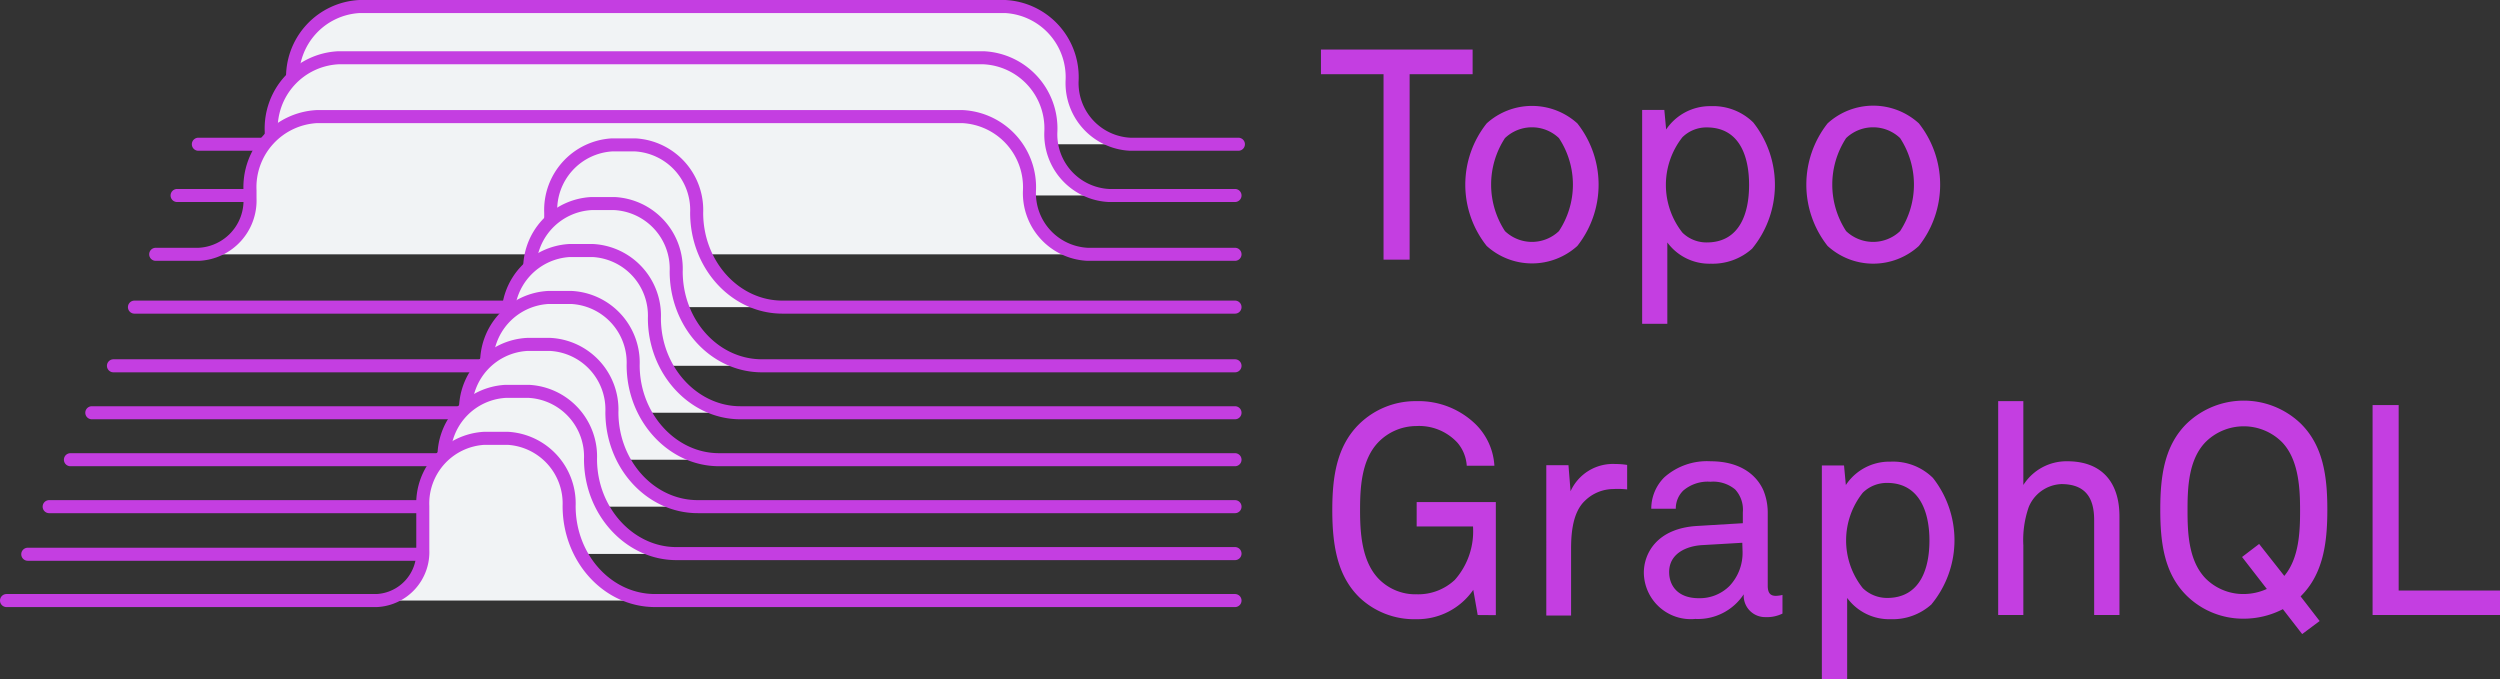 <svg id="Layer_1" data-name="Layer 1" xmlns="http://www.w3.org/2000/svg" viewBox="0 0 191.7 52.09"><rect x="0" y="0" width="191.7" height="52.09" fill="#333333" stroke="none"/><defs><style>.cls-1{fill:#c43ee1;}.cls-2{fill:#f1f3f5;stroke:#c43ee1;stroke-linecap:round;stroke-miterlimit:10;}</style></defs><title>logopink2line</title><path class="cls-1" d="M190.39,288.19v14.22h-2V288.19h-4.8V286.3h11.63v1.89Z" transform="translate(-82.3 -282.5)"/><path class="cls-1" d="M203.25,301.36a5.18,5.18,0,0,1-6.95,0,7.55,7.55,0,0,1,0-9.4,5.18,5.18,0,0,1,6.95,0,7.59,7.59,0,0,1,0,9.4Zm-1.41-8.27a3,3,0,0,0-4.14,0,6.52,6.52,0,0,0,0,7.13,3,3,0,0,0,4.14,0,6.47,6.47,0,0,0,0-7.13Z" transform="translate(-82.3 -282.5)"/><path class="cls-1" d="M216.65,301.57a4.53,4.53,0,0,1-3.16,1.15,4,4,0,0,1-3.34-1.63v6.24h-1.93v-16.4h1.7l.14,1.5a4.05,4.05,0,0,1,3.43-1.79,4.39,4.39,0,0,1,3.25,1.25,7.72,7.72,0,0,1-.09,9.68Zm-3.48-9.3a2.63,2.63,0,0,0-1.86.75,5.91,5.91,0,0,0,0,7.32,2.63,2.63,0,0,0,1.86.75c2.57,0,3.25-2.3,3.25-4.41S215.74,292.27,213.17,292.27Z" transform="translate(-82.3 -282.5)"/><path class="cls-1" d="M229.44,301.36a5.19,5.19,0,0,1-7,0,7.59,7.59,0,0,1,0-9.4,5.19,5.19,0,0,1,7,0,7.59,7.59,0,0,1,0,9.4ZM228,293.09a3,3,0,0,0-4.14,0,6.52,6.52,0,0,0,0,7.13,3,3,0,0,0,4.14,0,6.52,6.52,0,0,0,0-7.13Z" transform="translate(-82.3 -282.5)"/><path class="cls-1" d="M195.61,329.66l-.34-1.93a5.21,5.21,0,0,1-4.38,2.25,6.1,6.1,0,0,1-4.34-1.66c-1.63-1.59-2.09-3.81-2.09-6.7,0-2.57.34-4.93,2.09-6.63a6.17,6.17,0,0,1,4.34-1.73,6.28,6.28,0,0,1,4.61,1.82,4.86,4.86,0,0,1,1.39,3.13h-2.12a3,3,0,0,0-.72-1.77,4,4,0,0,0-3.16-1.27A4.07,4.07,0,0,0,188,316.4c-1.32,1.36-1.41,3.54-1.41,5.22s.11,3.93,1.45,5.29a3.93,3.93,0,0,0,2.89,1.16,4.1,4.1,0,0,0,2.93-1.11,5.62,5.62,0,0,0,1.39-4.09h-4.32V321H197v8.67Z" transform="translate(-82.3 -282.5)"/><path class="cls-1" d="M206,320a3.15,3.15,0,0,0-2.18.91c-.93.89-1.05,2.48-1.05,3.68v5.11h-1.9V318.17h1.7l.16,2a3.56,3.56,0,0,1,3.43-2.09,5.67,5.67,0,0,1,.91.07v1.88A6.44,6.44,0,0,0,206,320Z" transform="translate(-82.3 -282.5)"/><path class="cls-1" d="M217.67,329.82a1.64,1.64,0,0,1-1.66-1.75h0a4.2,4.2,0,0,1-3.71,1.89,3.6,3.6,0,0,1-3.95-3.55c0-1.47,1-3.4,4.09-3.58l3.5-.21v-.84a2.28,2.28,0,0,0-.59-1.75,2.63,2.63,0,0,0-1.89-.59,2.89,2.89,0,0,0-2.09.68,1.92,1.92,0,0,0-.57,1.39h-1.88a3.39,3.39,0,0,1,1-2.41,4.92,4.92,0,0,1,3.54-1.23c2.23,0,3.5,1,4.05,2.21a4.5,4.5,0,0,1,.34,1.77v5.56c0,.62.25.78.63.78a2.65,2.65,0,0,0,.5-.07v1.43A2.71,2.71,0,0,1,217.67,329.82Zm-1.77-5.7-3.09.18c-1.16.07-2.52.62-2.52,2.07,0,1,.63,2,2.27,2a3.23,3.23,0,0,0,2.36-.94,3.7,3.7,0,0,0,1-2.61Z" transform="translate(-82.3 -282.5)"/><path class="cls-1" d="M230.43,328.82a4.44,4.44,0,0,1-3.15,1.16,4,4,0,0,1-3.34-1.63v6.24H222v-16.4h1.7l.14,1.5a4,4,0,0,1,3.43-1.79,4.35,4.35,0,0,1,3.25,1.25,7.73,7.73,0,0,1-.1,9.67ZM227,319.53a2.63,2.63,0,0,0-1.86.75,5.87,5.87,0,0,0,0,7.32,2.68,2.68,0,0,0,1.86.75c2.57,0,3.25-2.3,3.25-4.41S229.53,319.53,227,319.53Z" transform="translate(-82.3 -282.5)"/><path class="cls-1" d="M242.88,329.66v-7.29c0-1.73-.7-2.75-2.52-2.75a2.83,2.83,0,0,0-2.5,1.77,7.71,7.71,0,0,0-.41,2.93v5.34h-1.93v-16.4h1.93v6.43a3.92,3.92,0,0,1,3.37-1.82c2.61,0,4,1.57,4,4.23v7.56Z" transform="translate(-82.3 -282.5)"/><path class="cls-1" d="M258.71,328.23l1.46,1.89-1.34,1-1.48-1.91a6.52,6.52,0,0,1-3,.73,6.17,6.17,0,0,1-4.34-1.73c-1.75-1.7-2.06-4.06-2.06-6.63s.31-4.93,2.06-6.63a6.31,6.31,0,0,1,8.68,0c1.75,1.7,2.07,4.06,2.07,6.63S260.44,326.53,258.71,328.23Zm-1.43-11.83a4.15,4.15,0,0,0-5.86,0c-1.32,1.36-1.38,3.54-1.38,5.22s.06,3.86,1.38,5.23a4.08,4.08,0,0,0,2.93,1.2,4.31,4.31,0,0,0,1.77-.39l-1.9-2.45,1.31-1,1.93,2.45c1.14-1.36,1.21-3.41,1.21-5S258.6,317.76,257.28,316.4Z" transform="translate(-82.3 -282.5)"/><path class="cls-1" d="M264.23,329.66v-16.1h2v14.22H274v1.88Z" transform="translate(-82.3 -282.5)"/><path class="cls-2" d="M97.51,293.56h7.23v-4.9a5.42,5.42,0,0,1,5.14-5.66h49.49a5.42,5.42,0,0,1,5.14,5.66h0a4.69,4.69,0,0,0,4.45,4.9h8.3" transform="translate(-82.3 -282.5)"/><path class="cls-2" d="M95.88,297.49h7.22v-4.9a5.42,5.42,0,0,1,5.14-5.66h49.5a5.42,5.42,0,0,1,5.14,5.66h0a4.69,4.69,0,0,0,4.45,4.9H177" transform="translate(-82.3 -282.5)"/><path class="cls-2" d="M94.24,302h3.31a4.13,4.13,0,0,0,3.92-4.31v-.59a5.42,5.42,0,0,1,5.14-5.66H156.1a5.42,5.42,0,0,1,5.14,5.66h0a4.69,4.69,0,0,0,4.45,4.9H177" transform="translate(-82.3 -282.5)"/><path class="cls-2" d="M92.61,306.05h31.92v-7.24a5,5,0,0,1,4.71-5.2H131a5,5,0,0,1,4.72,5.2h0c0,4,2.95,7.24,6.58,7.24H177" transform="translate(-82.3 -282.5)"/><path class="cls-2" d="M91,310.55h31.92v-7.24a5,5,0,0,1,4.72-5.2h1.79a5,5,0,0,1,4.72,5.2h0c0,4,2.94,7.24,6.58,7.24H177" transform="translate(-82.3 -282.5)"/><path class="cls-2" d="M89.34,314.15h31.92V306.9a5,5,0,0,1,4.71-5.19h1.79a5,5,0,0,1,4.72,5.19h0c0,4,3,7.25,6.59,7.25H177" transform="translate(-82.3 -282.5)"/><path class="cls-2" d="M87.7,317.75h31.92V310.5a5,5,0,0,1,4.72-5.19h1.79a5,5,0,0,1,4.72,5.19h0c0,4,3,7.25,6.58,7.25H177" transform="translate(-82.3 -282.5)"/><path class="cls-2" d="M86.07,321.35H118V314.1a5,5,0,0,1,4.72-5.19h1.78a5,5,0,0,1,4.72,5.19h0c0,4,2.95,7.25,6.59,7.25H177" transform="translate(-82.3 -282.5)"/><path class="cls-2" d="M84.43,325h31.92V317.7a5,5,0,0,1,4.72-5.19h1.79a5,5,0,0,1,4.72,5.19h0c0,4,3,7.25,6.58,7.25H177" transform="translate(-82.3 -282.5)"/><path class="cls-2" d="M82.8,328.55h28.39a3.72,3.72,0,0,0,3.53-3.89V321.3a5,5,0,0,1,4.72-5.19h1.79a5,5,0,0,1,4.71,5.19h0c0,4,2.95,7.25,6.59,7.25H177" transform="translate(-82.3 -282.5)"/></svg>